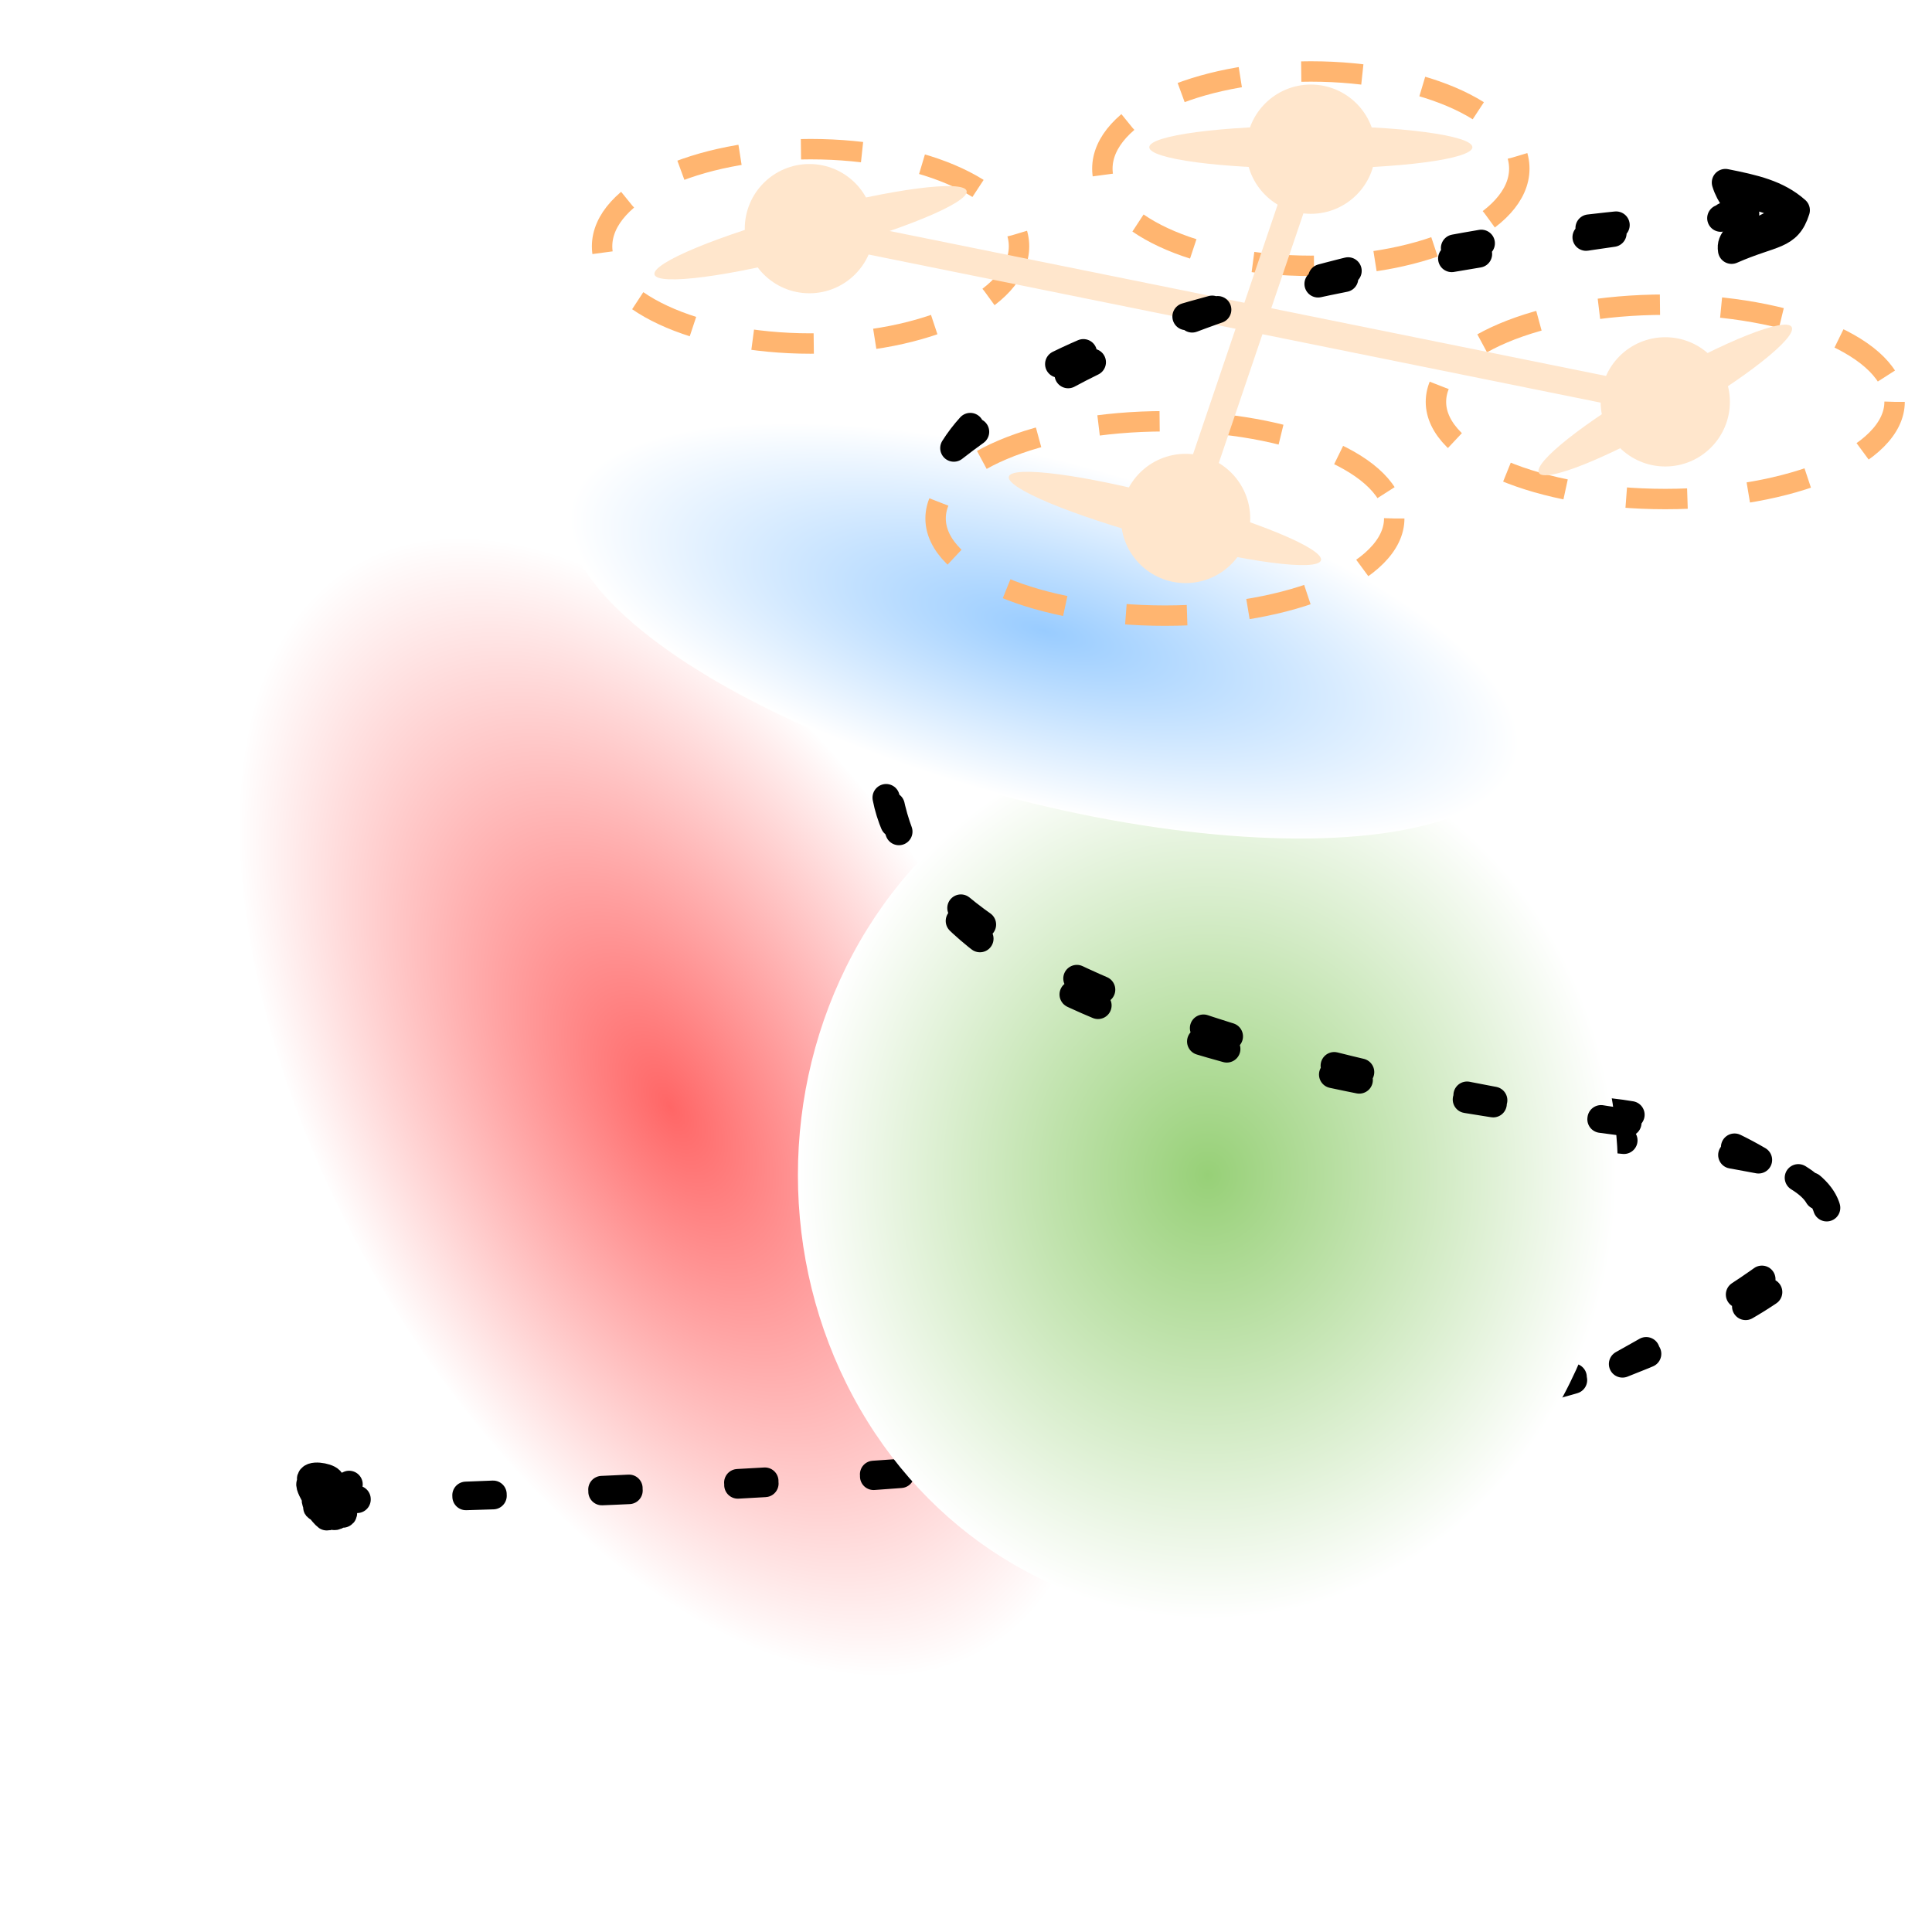 <?xml version="1.0" encoding="UTF-8"?>
<!DOCTYPE svg PUBLIC "-//W3C//DTD SVG 1.1//EN" "http://www.w3.org/Graphics/SVG/1.1/DTD/svg11.dtd">
<svg xmlns="http://www.w3.org/2000/svg" xmlns:xlink="http://www.w3.org/1999/xlink" version="1.1" width="284" height="280" viewBox="-0.5 -0.5 284 280"><defs><radialGradient x1="0%" y1="0%" x2="0%" y2="0%" id="mx-gradient-ff6666-1-ffffff-1-r-0"><stop offset="0%" style="stop-color: rgb(255, 102, 102); stop-opacity: 1;"/><stop offset="100%" style="stop-color: rgb(255, 255, 255); stop-opacity: 1;"/></radialGradient><radialGradient x1="0%" y1="0%" x2="0%" y2="0%" id="mx-gradient-97d077-1-ffffff-1-r-0"><stop offset="0%" style="stop-color: rgb(151, 208, 119); stop-opacity: 1;"/><stop offset="100%" style="stop-color: rgb(255, 255, 255); stop-opacity: 1;"/></radialGradient><radialGradient x1="0%" y1="0%" x2="0%" y2="0%" id="mx-gradient-99ccff-1-ffffff-1-r-0"><stop offset="0%" style="stop-color: rgb(153, 204, 255); stop-opacity: 1;"/><stop offset="100%" style="stop-color: rgb(255, 255, 255); stop-opacity: 1;"/></radialGradient><filter id="dropShadow"><feGaussianBlur in="SourceAlpha" stdDeviation="1.7" result="blur"/><feOffset in="blur" dx="3" dy="3" result="offsetBlur"/><feFlood flood-color="#3D4574" flood-opacity="0.4" result="offsetColor"/><feComposite in="offsetColor" in2="offsetBlur" operator="in" result="offsetBlur"/><feBlend in="SourceGraphic" in2="offsetBlur"/></filter></defs><g filter="url(#dropShadow)"><g data-cell-id="0"><g data-cell-id="1"><g data-cell-id="1YbNKV7ilaDfTkEWuPSu-1"><g style="filter: drop-shadow(rgba(0, 0, 0, 0.25) 2px 3px 2px);"><ellipse cx="95" cy="159.22" rx="50" ry="92.22" fill="url(#mx-gradient-ff6666-1-ffffff-1-r-0)" stroke="none" transform="rotate(-30,95,159.22)" pointer-events="all"/></g></g><g data-cell-id="1YbNKV7ilaDfTkEWuPSu-4"><g style="filter: drop-shadow(rgba(0, 0, 0, 0.25) 2px 3px 2px);"><path d="M 45 217 Q 185 217 235 197 Q 285 177 255 167 Q 225 157 190 162 Q 155 167 145 162 Q 135 157 173.26 164.65" fill="none" stroke="none" pointer-events="stroke"/><ellipse cx="45" cy="217" rx="0" ry="0" fill="none" stroke="none" pointer-events="all"/><path d="M 180.61 166.12 L 169.83 169.06 L 173.26 164.65 L 171.79 159.26 Z" fill="none" stroke="none" pointer-events="all"/><path d="M 45 217 C 138.56 213.99 205.62 207.98 235 197 M 45 217 C 139.88 215.08 197.19 207.53 235 197 M 235 197 C 265.48 180 272.27 173.03 255 167 M 235 197 C 268.28 184.01 272.78 172.55 255 167 M 255 167 C 235.67 163.23 217.07 162.59 190 162 M 255 167 C 236 155.9 215.78 159.56 190 162 M 190 162 C 163.39 168.82 155.42 169.01 145 162 M 190 162 C 170.14 164.98 153.65 163.15 145 162 M 145 162 C 135.54 157.6 151.52 156.47 173.26 164.65 M 145 162 C 137.56 157.24 148.05 159.96 173.26 164.65" fill="none" stroke="rgb(0, 0, 0)" stroke-width="4" stroke-linejoin="round" stroke-linecap="round" stroke-miterlimit="10" stroke-dasharray="4 16" pointer-events="stroke"/><path d="M 43.1 215.72 C 43.1 215.72 43.1 215.72 43.1 215.72 M 43.1 215.72 C 43.1 215.72 43.1 215.72 43.1 215.72" fill="none" stroke="rgb(0, 0, 0)" stroke-width="2" stroke-linejoin="round" stroke-linecap="round" stroke-miterlimit="10" pointer-events="all"/><path d="M 43.78 215.57 C 43.61 215.67 43.02 215.4 43.17 215.64 C 43.32 215.87 44.35 216.91 44.68 216.98 C 45.01 217.04 45.18 215.97 45.15 216.03 C 45.12 216.09 44.3 216.86 44.52 217.34 C 44.73 217.81 46.04 218.85 46.45 218.87 C 46.85 218.88 47.53 217.57 46.96 217.44 C 46.4 217.3 43.34 218.41 43.07 218.07 C 42.81 217.72 44.77 215.22 45.39 215.36 C 46 215.5 46.5 218.35 46.74 218.88 C 46.98 219.4 47.15 218.68 46.84 218.51 M 47.82 214.69 C 48.09 214.67 44.94 215.64 44.5 216.07 C 44.06 216.5 45.1 217.6 45.19 217.27 C 45.29 216.93 45.56 214.61 45.05 214.06 C 44.54 213.52 42.06 213.12 42.14 214.01 C 42.22 214.9 44.66 219.03 45.54 219.39 C 46.41 219.75 47.81 216.58 47.37 216.15 C 46.94 215.72 43.37 216.26 42.91 216.81 C 42.44 217.36 44.72 219.82 44.58 219.45 C 44.44 219.08 41.77 215.14 42.07 214.6 C 42.38 214.06 46.09 216.21 46.4 216.21" fill="none" stroke="rgb(0, 0, 0)" stroke-width="4" stroke-linejoin="round" stroke-linecap="round" stroke-miterlimit="10" pointer-events="all"/><path d="M 171.77 159.29 C 171.77 159.29 171.77 159.29 171.77 159.29 M 171.77 159.29 C 171.77 159.29 171.77 159.29 171.77 159.29" fill="none" stroke="rgb(0, 0, 0)" stroke-width="2" stroke-linejoin="round" stroke-linecap="round" stroke-miterlimit="10" pointer-events="all"/><path d="M 180.61 166.12 C 175.96 167.98 173.04 165.96 169.83 169.06 M 180.61 166.12 C 177.23 166.45 175.4 167.41 169.83 169.06 M 169.83 169.06 C 171.52 168.98 172.67 167.07 173.26 164.65 M 169.83 169.06 C 170.02 168.64 171.7 167.76 173.26 164.65 M 173.26 164.65 C 172.19 161.86 171.87 161.67 171.79 159.26 M 173.26 164.65 C 172.99 163.49 172.63 161.69 171.79 159.26 M 171.79 159.26 C 175.24 162.4 174.63 160.48 180.61 166.12 M 171.79 159.26 C 173.27 160.24 177.47 162.85 180.61 166.12" fill="none" stroke="rgb(0, 0, 0)" stroke-width="4" stroke-linejoin="round" stroke-linecap="round" stroke-miterlimit="10" pointer-events="all"/></g></g><g data-cell-id="1YbNKV7ilaDfTkEWuPSu-3"><g style="filter: drop-shadow(rgba(0, 0, 0, 0.25) 2px 3px 2px);"><ellipse cx="174.07" cy="169.22" rx="65" ry="60.28" fill="url(#mx-gradient-97d077-1-ffffff-1-r-0)" stroke="none" transform="rotate(90,174.07,169.22)" pointer-events="all"/></g></g><g data-cell-id="1YbNKV7ilaDfTkEWuPSu-2"><g style="filter: drop-shadow(rgba(0, 0, 0, 0.25) 2px 3px 2px);"><ellipse cx="150" cy="89.22" rx="25" ry="72.22" fill="url(#mx-gradient-99ccff-1-ffffff-1-r-0)" stroke="none" transform="rotate(-75,150,89.22)" pointer-events="all"/></g></g><g data-cell-id="1YbNKV7ilaDfTkEWuPSu-28"><g><path d="M 235.8 161.55 Q 125 147 126.6 107.33" fill="none" stroke="none" pointer-events="stroke"/><path d="M 235.8 161.55 C 160.92 150.31 123.35 130.53 126.6 107.33 M 235.8 161.55 C 159.67 151.82 127.13 137.27 126.6 107.33" fill="none" stroke="rgb(0, 0, 0)" stroke-width="4" stroke-linejoin="round" stroke-linecap="round" stroke-miterlimit="10" stroke-dasharray="4 16" pointer-events="stroke"/></g></g><g data-cell-id="1YbNKV7ilaDfTkEWuPSu-27"><g/><g data-cell-id="1YbNKV7ilaDfTkEWuPSu-13"><g><ellipse cx="115.65" cy="32.71" rx="30.645" ry="14.286" fill="none" stroke="#ffb570" stroke-width="3" stroke-dasharray="9 9" pointer-events="all"/></g></g><g data-cell-id="1YbNKV7ilaDfTkEWuPSu-14"><g><ellipse cx="189.19" cy="21.29" rx="30.645" ry="14.286" fill="none" stroke="#ffb570" stroke-width="3" stroke-dasharray="9 9" pointer-events="all"/></g></g><g data-cell-id="1YbNKV7ilaDfTkEWuPSu-15"><g><ellipse cx="167.74" cy="72.71" rx="33.71" ry="14.286" fill="none" stroke="#ffb570" stroke-width="3" stroke-dasharray="9 9" pointer-events="all"/></g></g><g data-cell-id="1YbNKV7ilaDfTkEWuPSu-17"><g><ellipse cx="241.29" cy="55.57" rx="33.71" ry="14.286" fill="none" stroke="#ffb570" stroke-width="3" stroke-dasharray="9 9" pointer-events="all"/></g></g><g data-cell-id="1YbNKV7ilaDfTkEWuPSu-18"><g><path d="M 186.78 25.53 L 173.19 65.61" fill="none" stroke="#ffe6cc" stroke-width="4" stroke-miterlimit="10" pointer-events="stroke"/><ellipse cx="189.19" cy="18.43" rx="7.5" ry="7.5" fill="#ffe6cc" stroke="#ffe6cc" stroke-width="4" pointer-events="all"/><ellipse cx="170.78" cy="72.71" rx="7.5" ry="7.5" fill="#ffe6cc" stroke="#ffe6cc" stroke-width="4" pointer-events="all"/></g></g><g data-cell-id="1YbNKV7ilaDfTkEWuPSu-19"><g><path d="M 122.83 31.6 L 233.94 54.08" fill="none" stroke="#ffe6cc" stroke-width="4" stroke-miterlimit="10" pointer-events="stroke"/><ellipse cx="115.48" cy="30.11" rx="7.5" ry="7.5" fill="#ffe6cc" stroke="#ffe6cc" stroke-width="4" pointer-events="all"/><ellipse cx="241.29" cy="55.57" rx="7.5" ry="7.5" fill="#ffe6cc" stroke="#ffe6cc" stroke-width="4" pointer-events="all"/></g></g><g data-cell-id="1YbNKV7ilaDfTkEWuPSu-20"><g><ellipse cx="167.74" cy="72.71" rx="23.75" ry="3.143" fill="#ffe6cc" stroke="none" transform="rotate(15,167.74,72.71)" pointer-events="all"/></g></g><g data-cell-id="1YbNKV7ilaDfTkEWuPSu-21"><g><ellipse cx="241.29" cy="55.29" rx="21.452" ry="3.143" fill="#ffe6cc" stroke="none" transform="rotate(-30,241.29,55.29)" pointer-events="all"/></g></g><g data-cell-id="1YbNKV7ilaDfTkEWuPSu-24"><g><ellipse cx="189.19" cy="18.14" rx="23.75" ry="3.143" fill="#ffe6cc" stroke="none" pointer-events="all"/></g></g><g data-cell-id="1YbNKV7ilaDfTkEWuPSu-26"><g/></g><g data-cell-id="1YbNKV7ilaDfTkEWuPSu-25"><g><ellipse cx="115.65" cy="30.71" rx="23.75" ry="3.143" fill="#ffe6cc" stroke="none" transform="rotate(-15,115.65,30.71)" pointer-events="all"/></g></g></g><g data-cell-id="1YbNKV7ilaDfTkEWuPSu-29"><g style="filter: drop-shadow(rgba(0, 0, 0, 0.25) 2px 3px 2px);"><path d="M 136.71 62.37 Q 155 37 253.08 28.08" fill="none" stroke="none" pointer-events="stroke"/><path d="M 260.55 27.4 L 251.04 33.29 L 253.08 28.08 L 250.13 23.33 Z" fill="none" stroke="none" pointer-events="all"/><path d="M 136.71 62.37 C 147.89 44.59 190.32 36.49 253.08 28.08 M 136.71 62.37 C 153.46 49.29 187.37 31.64 253.08 28.08" fill="none" stroke="rgb(0, 0, 0)" stroke-width="4" stroke-linejoin="round" stroke-linecap="round" stroke-miterlimit="10" stroke-dasharray="4 16" pointer-events="stroke"/><path d="M 250.12 23.34 C 250.12 23.34 250.12 23.34 250.12 23.34 M 250.12 23.34 C 250.12 23.34 250.12 23.34 250.12 23.34" fill="none" stroke="rgb(0, 0, 0)" stroke-width="2" stroke-linejoin="round" stroke-linecap="round" stroke-miterlimit="10" pointer-events="all"/><path d="M 260.55 27.4 C 259.29 31.36 257.16 30.6 251.04 33.29 M 260.55 27.4 C 259.09 28.95 255.47 29.52 251.04 33.29 M 251.04 33.29 C 250.75 31.54 252.19 31.65 253.08 28.08 M 251.04 33.29 C 251.81 32.17 252.32 31.24 253.08 28.08 M 253.08 28.08 C 253.31 26.48 252.06 26.56 250.13 23.33 M 253.08 28.08 C 252.01 26.61 250.75 25.36 250.13 23.33 M 250.13 23.33 C 253.57 25.46 254.17 24.92 260.55 27.4 M 250.13 23.33 C 254.34 24.17 257.77 24.93 260.55 27.4" fill="none" stroke="rgb(0, 0, 0)" stroke-width="4" stroke-linejoin="round" stroke-linecap="round" stroke-miterlimit="10" pointer-events="all"/></g></g></g></g></g></svg>